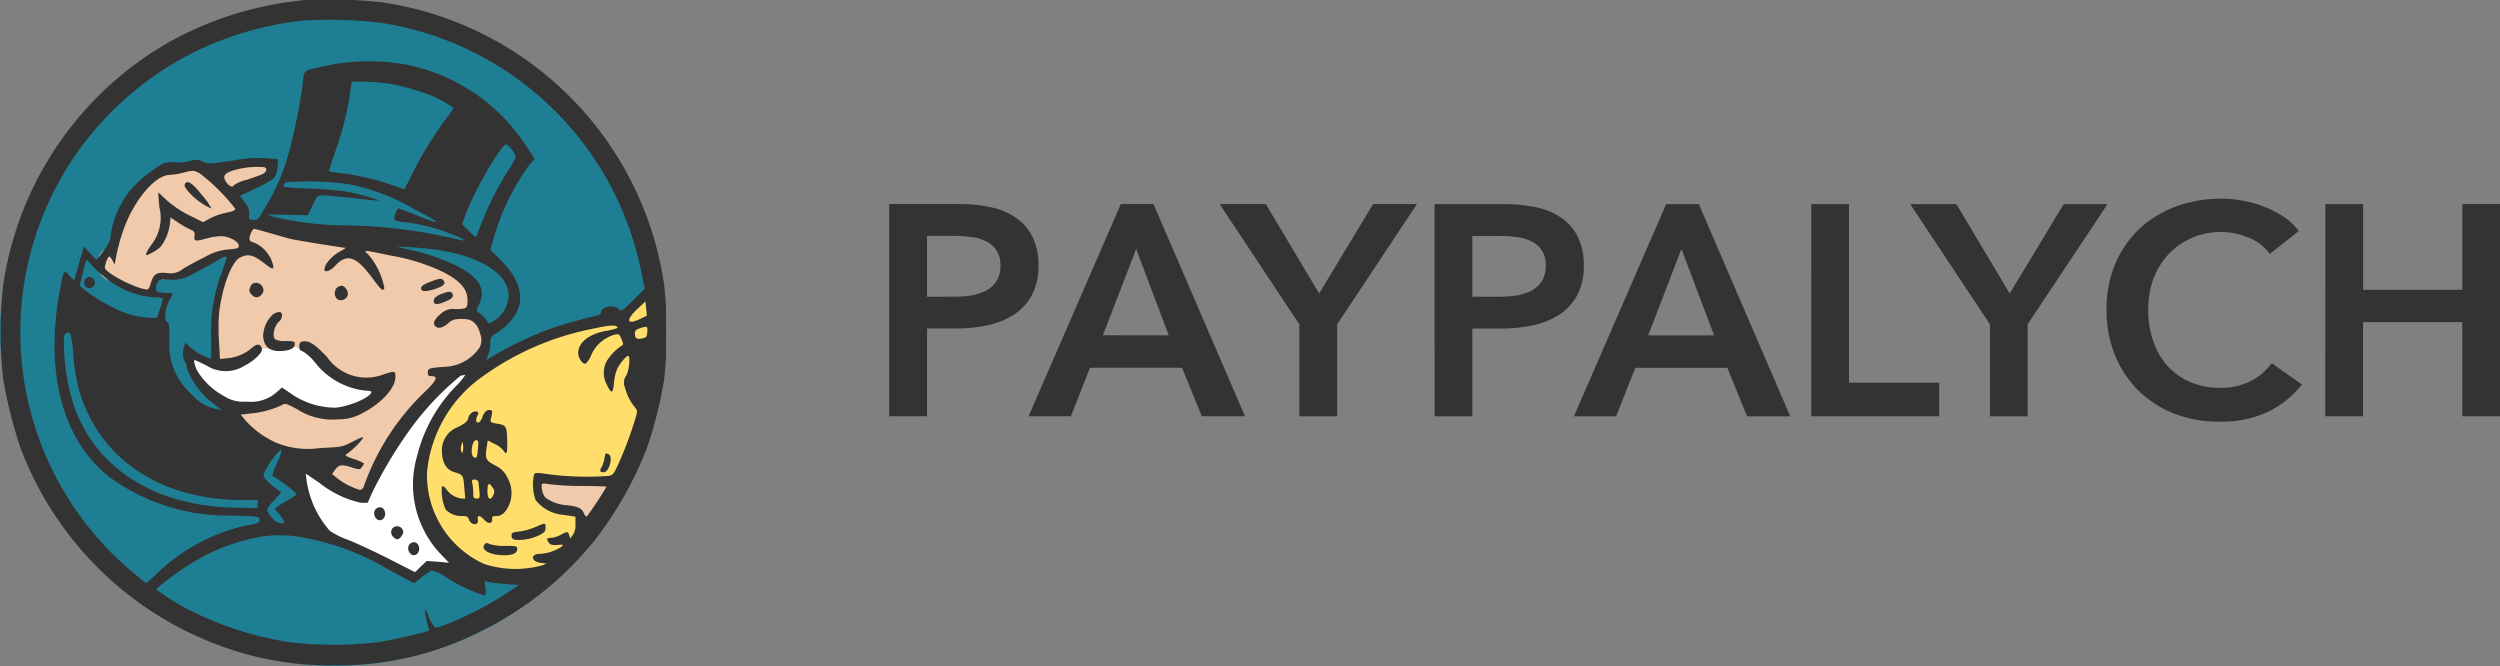 <svg xmlns="http://www.w3.org/2000/svg" xmlns:xlink="http://www.w3.org/1999/xlink" width="142.629" height="38" viewBox="0 0 142.629 38"><rect x="0" y="0" width="142.629" height="38" fill="#808080" stroke="none"/><defs><clipPath id="a"><rect width="38" height="38" fill="#fff"/></clipPath></defs><g clip-path="url(#a)"><rect width="38" height="38" rx="19" fill="#1e7f94"/><path d="M13.428,21.563a.536.536,0,0,1-.522-.56V20.29q0-.072,0-.143a6.089,6.089,0,0,1,.141-2.111l.037-.139a6.411,6.411,0,0,1,.314-.974,1.885,1.885,0,0,0,.075-.285c.014-.067.029-.137.047-.2.013-.05.027-.117.042-.188a1.95,1.95,0,0,1,.424-1,1.809,1.809,0,0,1,1.074-.377.5.5,0,0,1,0,1,1.2,1.2,0,0,0-.376.1,2.057,2.057,0,0,0-.144.492c-.018.084-.034.163-.054.237-.012.044-.024.1-.036.159a3.162,3.162,0,0,1-.1.374.856.856,0,0,1,.185.631,5.816,5.816,0,0,1-.059.734c-.016.125-.03.243-.04.362,0,.025-.005.055-.008.087a1.8,1.8,0,0,0-.014.27,1.377,1.377,0,0,1,.123.69c0,.019,0,.037,0,.055v.881a.5.5,0,0,1-.723.448A.507.507,0,0,1,13.428,21.563Z" transform="translate(-0.669 -0.768)" fill="#f0caab"/><path d="M14.829,24a.642.642,0,0,1-.318-.093l-.074-.044-.039.011-.037-.06-.1-.071-.117-.083a.517.517,0,0,1-.122-.022.741.741,0,0,1-.4-.359l-.046-.04-.382-.293.276-.371q0-.046.01-.093c.137-.985.394-2.849.534-3.889l-.059.017-.209-.244a.549.549,0,0,1-.062-.589c.021-.136.04-.272.06-.407q.019-.131.038-.262c.027-.182.06-.361.092-.535A6.377,6.377,0,0,0,14,15.6a.516.516,0,0,1,.429-.551.508.508,0,0,1,.576.375l.008.023a.252.252,0,0,0,.2.079.543.543,0,0,1-.116-.109.555.555,0,0,1-.119-.381.529.529,0,0,1-.447-.576c0-.015,0-.029,0-.041a.666.666,0,0,1,.381-.668,1.1,1.1,0,0,1,.718-.141.6.6,0,0,1,.379.235l.075-.076c.111-.115.447-.464.832-.231a.5.5,0,0,1,.251.417.555.555,0,0,1,.163.048.794.794,0,0,1,.815-.507.628.628,0,0,1,.452.205.924.924,0,0,1,.177.711c0,.017,0,.032,0,.045q0,.059,0,.118a2.531,2.531,0,0,1,.746-.418l.345-.077.192.3a.461.461,0,0,1,.072.349c.1,0,.2,0,.306.006a3.383,3.383,0,0,1,.481.076,2.035,2.035,0,0,0,.389.058l.177,0a2.052,2.052,0,0,1,.275.016,16.287,16.287,0,0,1,2.45.519c.255.075.51.156.757.235s.5.158.746.231a1.693,1.693,0,0,1,.6.39l.084.072.043.034a.834.834,0,0,1,.395.805,2.028,2.028,0,0,0-.05.635.606.606,0,0,1,.03.271l-.059.393-.4.032a.5.5,0,0,1-.423-.178,3.07,3.07,0,0,0-.617-.008,4.588,4.588,0,0,1-.628,0,1.18,1.18,0,0,1-.738-.412,1.205,1.205,0,0,0-.145-.133,3.784,3.784,0,0,1-.489-.418c-.085-.082-.165-.159-.242-.223a4.112,4.112,0,0,0-1.941-1.088c-.223-.029-.454-.052-.677-.074-.294-.029-.6-.059-.9-.1-.109-.016-.223-.038-.333-.06s-.216-.042-.323-.058c-.068.056-.127.107-.17.147-.033.267-.077.532-.121.787-.021.122-.041.245-.061.368-.041.259-.085.535-.151.816a.5.5,0,0,1,.112.009.511.511,0,0,1,.406.512.5.5,0,0,0-.407-.468.511.511,0,0,0-.122-.008c-.023.093-.048.186-.077.279h0l.637.245c-.011.039-.023.083-.03.113.046.3.111.588.18.9.043.194.088.394.127.6a.921.921,0,0,1-.029.848.56.56,0,0,1-.457.23,2.176,2.176,0,0,1-.28-.022l-.068-.008-.065,0a1.1,1.1,0,0,1-.67-.221.5.5,0,0,1-.67-.334l-.006,0a.5.5,0,1,1-1,.036c0-.024,0-.054-.006-.083s0-.04,0-.053a6.457,6.457,0,0,1-.049-.677c-.014.062-.029.124-.044.184a4.087,4.087,0,0,0-.127.681.511.511,0,0,1-.521.513.566.566,0,0,1-.1-.012l0,.21c.006.435.012.929.015,1.31,0,.19,0,.337,0,.445l.024.026a.526.526,0,0,1,.03.736A.506.506,0,0,1,14.829,24Zm9.964-6.68a4,4,0,0,0,.476-.005c.169-.008.348-.017.53-.009.006-.053.014-.1.022-.155l-.064-.05c-.033-.027-.069-.058-.107-.092a1.723,1.723,0,0,0-.233-.184c-.255-.075-.511-.157-.759-.235s-.492-.156-.737-.229q-.157-.046-.315-.089l.107.088c.105.087.2.181.3.271a3.01,3.01,0,0,0,.358.313,1.968,1.968,0,0,1,.291.254A1.242,1.242,0,0,0,24.793,17.317Z" transform="translate(-0.675 -0.698)" fill="#f0caab"/><path d="M18.047,26.837a1.5,1.5,0,0,1-1.174-.556,2.494,2.494,0,0,1-.257-.1,1.634,1.634,0,0,1-.226-.123,1.522,1.522,0,0,1-1.608-.608l-.02-.029a2.2,2.2,0,0,1-.4-.932q-.049-.057-.094-.119a2.224,2.224,0,0,1-.151-.236,1.488,1.488,0,0,1-1.406-.734l-.478-.811.523-.783a1.587,1.587,0,0,1,1.34-.694c.061,0,.125,0,.191,0l.4-.033.127-.011a1.577,1.577,0,0,1,1.123-1.611,1.645,1.645,0,0,1,1.813.67,3.89,3.89,0,0,1,.3.345,1.935,1.935,0,0,1,.3.054,1.569,1.569,0,0,1-.03-.579,2.7,2.7,0,0,0-.3-.253,1.918,1.918,0,0,1-.721-1.759v-.021a3.626,3.626,0,0,1,.027-.365c0-.027.007-.063.008-.079a1.918,1.918,0,0,1,.084-.544c.006-.1,0-.247,0-.38,0-.118-.009-.24-.009-.37a1.5,1.5,0,0,1,2.716-.878,2.17,2.17,0,0,1,.31-.13,1.806,1.806,0,0,1,1.82.458l0,0a2.326,2.326,0,0,1,.462.38,1.684,1.684,0,0,1,1.468-.111l.046.014c.192.057.358.106.518.142.044,0,.153,0,.234,0a3.74,3.74,0,0,1,.958.065,1.8,1.8,0,0,1,1.314,1,1.472,1.472,0,0,1,.436.753,1.5,1.5,0,0,1-.128,1.047,1.5,1.5,0,0,1-.482,2.688,1.571,1.571,0,0,1-.652.323c-.034.029-.072.061-.112.093a1.493,1.493,0,0,1-.4.707l-.372.374-.38.382-.044.049a2.5,2.5,0,0,1-.63.537c-.045.027-.095.059-.153.1s-.118.076-.186.117l-.015.024a3.366,3.366,0,0,1-.375.5c-.03.049-.075.12-.132.2a2.351,2.351,0,0,1-.9.748c-.032.021-.1.076-.156.117a3.022,3.022,0,0,1-1.139.614,3.2,3.2,0,0,1-1.224.118,1.577,1.577,0,0,1-.378-.1l-.016,0c-.03.008-.081.025-.124.039a3.032,3.032,0,0,1-.951.178A2.554,2.554,0,0,1,18.047,26.837Z" transform="translate(-0.7 -0.809)" fill="#f0caab"/><path d="M21.282,29.559a1.549,1.549,0,0,1-.753-.246l-.011-.006a2.022,2.022,0,0,1-.558-.3h0a2.084,2.084,0,0,1-.24-.118,1,1,0,0,1-.412-1.331.988.988,0,0,1,.991-.542,1.114,1.114,0,0,1,.9-.933,1.569,1.569,0,0,1,.169-.021,1.615,1.615,0,0,1,.1-.186c.068-.106.134-.22.2-.341l.078-.134c.008-.016.015-.034.023-.052l.006-.014A1.184,1.184,0,0,1,22,24.819a1,1,0,0,1,1.8.119l.255.165-.288.76a1.085,1.085,0,0,1-.168.294v0a2.32,2.32,0,0,1-.121.244l-.078.133c-.072.125-.147.254-.231.386-.01.022-.025.058-.036.086a1.622,1.622,0,0,1-.84.985c0,.2,0,.4-.01.609a1.006,1.006,0,0,1-.523.832A.983.983,0,0,1,21.282,29.559Z" transform="translate(-1.01 -1.265)" fill="#f0caab"/><path d="M14.516,23.957l-.039,0-.284-.022c-.313-.025-.637-.051-.953-.07h0a.617.617,0,0,1-.636-.35,1.874,1.874,0,0,1-.079-.189.953.953,0,0,0-.04-.1,1.091,1.091,0,0,0-.143-.184,2.3,2.3,0,0,1-.212-.269c-.01-.009-.034-.027-.051-.04a1.079,1.079,0,0,1-.288-.3.438.438,0,0,0-.084-.058.5.5,0,1,1,.447-.894,1.276,1.276,0,0,1,.481.416l.048.038a1.106,1.106,0,0,1,.283.288,1.433,1.433,0,0,0,.127.157,1.927,1.927,0,0,1,.276.377c.021.04.039.078.054.114.288.019.576.042.856.064l.283.022a.5.5,0,0,1-.038,1Z" transform="translate(-0.596 -1.096)" fill="#f0caab"/><path d="M17.139,26.827A.5.5,0,0,1,16.8,26.7l-.023,0a.98.98,0,0,1-.548-.26l-.01-.008c-.1-.076-.186-.153-.274-.227-.125-.106-.243-.205-.373-.3a.5.5,0,0,1,.6-.8c.151.115.285.228.415.337.087.073.168.142.253.21l.011.009c.014.011.041.033.063.049a.845.845,0,0,1,.666.4.5.5,0,0,1-.447.724Z" transform="translate(-0.794 -1.275)" fill="#f0caab"/><path d="M28.505,21.538a.5.5,0,0,1-.489-.6,3.814,3.814,0,0,1,.117-.407,1.508,1.508,0,0,0,.1-.452.5.5,0,0,1,1,0,2.348,2.348,0,0,1-.155.767,2.952,2.952,0,0,0-.089.3A.5.5,0,0,1,28.505,21.538Z" transform="translate(-1.425 -1.004)" fill="#f0caab"/><path d="M35.16,31.19a.944.944,0,0,1-.844-.557,1.266,1.266,0,0,1-.117-.054.812.812,0,0,0-.219-.028,1.5,1.5,0,0,1-.613-.131,1.033,1.033,0,0,0-.139-.04,1.037,1.037,0,0,1-.731-.475l-.148-.266.037-.056a.5.5,0,0,1,.249-.934,5.945,5.945,0,0,1,.666.026h.019a.762.762,0,0,1,.433.117,1.721,1.721,0,0,0,.224.044c.051.008.1.015.138.023a.924.924,0,0,0,.146,0c.043,0,.086,0,.128,0a2.1,2.1,0,0,1,.5.088l.044.012c.079.021.149.046.211.069l.02.007c.029-.011.064-.023.1-.034.054-.015.105-.024.146-.032l.052-.01.009-.006a1.365,1.365,0,0,1,.117-.075.718.718,0,0,1,.657-.029.556.556,0,0,1,.3.439,1.337,1.337,0,0,1-.405,1.139,1.651,1.651,0,0,0-.145.183,1.816,1.816,0,0,1-.417.446A.723.723,0,0,1,35.16,31.19Z" transform="translate(-1.632 -1.457)" fill="#f0caab"/><path d="M20.084,24.674a1.071,1.071,0,0,1-.195-.018,4.274,4.274,0,0,0-.742-.083.923.923,0,0,1-.6-.2.53.53,0,0,0-.2-.068c-.065-.015-.138-.033-.22-.059A3.986,3.986,0,0,1,17.522,24l-.092-.051a.784.784,0,0,0-.086-.045.888.888,0,0,1-.226-.09l-.01-.005-.021,0a1.029,1.029,0,0,1-.239-.051,1.457,1.457,0,0,1-.271-.146l-.034-.021-.01.006a2.457,2.457,0,0,1-.235.2,1.753,1.753,0,0,0-.141.116,1.045,1.045,0,0,1-.6.281l-.078.015a1.843,1.843,0,0,1-.326.044H15.1l-.167,0a.515.515,0,0,1-.067.048.524.524,0,0,1-.518.011,1.152,1.152,0,0,1-.173-.116c-.011-.009-.023-.018-.034-.026a1.166,1.166,0,0,0-.2-.087,2.135,2.135,0,0,1-.339-.148,2.423,2.423,0,0,0-.281-.128c-.084-.034-.171-.069-.262-.113s-.159-.085-.225-.125l-.09-.053a1.933,1.933,0,0,1-.426-.3.85.85,0,0,1-.22-.424,3.022,3.022,0,0,1-.652-.575c-.057-.062-.111-.12-.163-.171a.5.5,0,0,1,.707-.707c.064.064.127.132.188.2a2.232,2.232,0,0,0,.434.4l.16.095a.666.666,0,0,1,.417-.078c.058,0,.121.012.144.015a1.173,1.173,0,0,0,.362-.038l.147-.028.063-.011a1.064,1.064,0,0,0,.109-.021,1.07,1.07,0,0,0,.13-.084,2.049,2.049,0,0,1,.222-.14l.147-.078c.1-.053.2-.108.308-.161a1.02,1.02,0,0,1,.141-.055h0a.7.7,0,0,1,.29-.114.492.492,0,0,1,.094-.144.5.5,0,0,1,.539-.124h.229a1.037,1.037,0,0,1,.25.035L16.4,21c.1,0,.207,0,.313.006a.728.728,0,0,1,.7-.146l.191.063a3.885,3.885,0,0,0,.531.15.727.727,0,0,1,.316.143.538.538,0,0,1,.167.1,1.737,1.737,0,0,1,.374.473.591.591,0,0,0,.264.256c.091.057.176.115.258.171a3.145,3.145,0,0,0,.357.223c.026.013.067.028.109.044s.108.04.169.068l.189.088a3.741,3.741,0,0,0,.778.3c.019,0,.042.008.068.011a1.165,1.165,0,0,1,.3-.038c.036,0,.1,0,.138.005a.514.514,0,0,1,.546.453.506.506,0,0,1-.4.55l-.071.014a1.066,1.066,0,0,1-.181.1,1.4,1.4,0,0,0-.227.157,1.861,1.861,0,0,1-.559.329l-.076.026A1.706,1.706,0,0,1,20.084,24.674Z" transform="translate(-0.582 -1.066)" fill="#fff"/><path d="M31.679,34.243c-.1,0-.189,0-.26-.009l-.03,0a4,4,0,0,1-1.114-.192,2.034,2.034,0,0,1-.683-.169,5.553,5.553,0,0,1-.96-.588c-.139-.1-.271-.195-.384-.26l-.1-.056a3.293,3.293,0,0,1-.727-.5l-.027-.023a2.388,2.388,0,0,1-.358-.364L27,32.048l-.087-.077a2.315,2.315,0,0,1-.257-.272,1.559,1.559,0,0,1-.414-.5,1.846,1.846,0,0,1-.2-.59,2.722,2.722,0,0,1-.276-.6,4.334,4.334,0,0,1-.154-.688,1.816,1.816,0,0,1-.129-.668c0-.09,0-.18,0-.27,0-.14,0-.272,0-.4-.007-.065-.017-.164-.021-.269a1.782,1.782,0,0,1,.171-.885,3.982,3.982,0,0,1,.107-.507l0-.017a2.238,2.238,0,0,1,.195-.593,4.4,4.4,0,0,1,.226-.388c.022-.035.053-.084.074-.118a3.047,3.047,0,0,1,.911-1.425l.062-.062c.065-.065.091-.095.1-.107s.019-.042.042-.1a2.456,2.456,0,0,1,1.168-1.446,4.4,4.4,0,0,1,1.069-.406,1.708,1.708,0,0,1,.242-.33,1.983,1.983,0,0,1,.9-.529l.046-.035a2.67,2.67,0,0,1,.938-.5,3.248,3.248,0,0,0,.537-.239c.1-.049.195-.1.3-.15a2.685,2.685,0,0,1,1-.232l.076-.006.067-.014a3.036,3.036,0,0,1,.485-.07,1.867,1.867,0,0,1,.68-.2,1.661,1.661,0,0,1,2.036,1.212,7.637,7.637,0,0,1,.163.988,4.644,4.644,0,0,0,.1.652,2.975,2.975,0,0,1,.1.771c0,.036,0,.086,0,.106a7.6,7.6,0,0,1,.066,1.141c0,.107,0,.215,0,.324a7.38,7.38,0,0,1-.067,1.384,2.1,2.1,0,0,1-1.261,1.592L36,27.529a1.914,1.914,0,0,1-1.485.246c-.041-.011-.085-.024-.13-.04a1.608,1.608,0,0,1-.168.154,1.5,1.5,0,0,1-1.137.324,2.047,2.047,0,0,1-.715.057l-.052.022a2.028,2.028,0,0,1-.687,1.226c.07.053.132.1.184.147l.088.071a1.959,1.959,0,0,1,.775.674l.073.01.193.028a1.5,1.5,0,0,1,.333,2.869,1.523,1.523,0,0,1-.094.177A1.653,1.653,0,0,1,31.679,34.243Z" transform="translate(-1.348 -1.04)" fill="#ffde6c"/><path d="M34.026,32.04a.5.5,0,0,1-.5-.5,2.625,2.625,0,0,1,.06-.491c.012-.063.028-.146.035-.211-.047,0-.1,0-.145,0a1.494,1.494,0,0,1-.651-.085,3.25,3.25,0,0,1-.946-.584,1.29,1.29,0,0,1-.154-.181l-.032-.043a.829.829,0,0,1-.108-.194,1.107,1.107,0,0,1-.2-.507c-.005-.025-.012-.06-.016-.072a2.474,2.474,0,0,1-.109-.738,2.268,2.268,0,0,1,.045-.509.69.69,0,0,1,.8-.551l0,0a.908.908,0,0,1,.452-.195,3.274,3.274,0,0,1,.4-.012h.108a1.064,1.064,0,0,1,.235.03l.021,0a.607.607,0,0,1,.286.038c.122,0,.247,0,.377,0l.247,0h.608c.185,0,.372-.016.571-.033s.389-.033.594-.036a.551.551,0,0,1,.075-.061c.046-.06.119-.164.151-.213a3.893,3.893,0,0,0,.267-.55c.045-.107.093-.217.142-.322a.9.9,0,0,0,.053-.212,2.022,2.022,0,0,1,.083-.34,2.592,2.592,0,0,1,.229-.458,2.2,2.2,0,0,0,.13-.241,3.071,3.071,0,0,0,.018-.5c0-.094,0-.175,0-.244a.87.87,0,0,1,.015-.135l-.007-.021a4.131,4.131,0,0,0-.179-.374,3.963,3.963,0,0,1-.276-.62,1.566,1.566,0,0,1-.011-.76,4.811,4.811,0,0,0,.048-.686c0-.171.009-.347.024-.524,0-.035,0-.068.007-.1s.006-.095.011-.147c-.082-.008-.165-.018-.247-.028-.021,0-.069-.006-.111-.009a1.544,1.544,0,0,1-.491-.087h0a4.835,4.835,0,0,1-.417.305c-.067.045-.129.087-.173.12l-.005,0a2.084,2.084,0,0,0-.747.783,3.019,3.019,0,0,1-.365.512.591.591,0,0,1-.664.181.579.579,0,0,1-.356-.561.5.5,0,0,1,.434-.5c.032-.049.064-.1.1-.156A3.814,3.814,0,0,1,34,20.846a2.49,2.49,0,0,1,.232-.256l-.076-.238a.556.556,0,0,1,.294-.64l.055-.039a2.3,2.3,0,0,1,.941-.382l.047-.011c.057-.013.114-.024.17-.032a.692.692,0,0,1,.414-.135,2.119,2.119,0,0,1,.336.025l.075.009a.68.68,0,0,1,.4.11,1.523,1.523,0,0,1,.522-.394l.024-.011.007,0,.008-.02a1.359,1.359,0,0,1,.631-.716l.247-.106.226.148c.239.157.245.319.276,1.1.01.26.018.528.022.691l.271.083.1.616-.254.179c-.2.139-.363.093-.613.024l-.063-.018a4.914,4.914,0,0,0-.5-.081c0,.033-.006.074-.009.116s-.005.085-.009.129c-.013.145-.016.3-.02.462a5.621,5.621,0,0,1-.063.832,1.006,1.006,0,0,0-.022.283,3.165,3.165,0,0,0,.212.466,4.85,4.85,0,0,1,.226.479c.02.05.067.21.069.216.014.047.027.093.036.127a.539.539,0,0,1-.049.439,2.273,2.273,0,0,1-.092.851,2.921,2.921,0,0,1-.2.375,1.782,1.782,0,0,0-.147.284,1.208,1.208,0,0,0-.04.18,1.741,1.741,0,0,1-.134.466c-.041.088-.083.184-.126.287a4.594,4.594,0,0,1-.347.7,2.781,2.781,0,0,1-.284.383.539.539,0,0,1-.484.347c-.062,0-.121,0-.173,0-.206,0-.412.013-.633.032s-.428.037-.656.037h-.608l-.235,0c-.165,0-.335,0-.508,0a.619.619,0,0,1-.181-.034,1.063,1.063,0,0,1-.22-.029l-.032-.007-.222,0c-.042,0-.083,0-.121,0l-.018.013a.9.9,0,0,1-.44.191c0,.02,0,.04,0,.063a1.481,1.481,0,0,0,.064.442,1.715,1.715,0,0,1,.04.167c.006.028.014.068.022.1a.829.829,0,0,1,.118.211l0,.009.026.035a.353.353,0,0,0,.043.053,2.4,2.4,0,0,0,.645.383,1.789,1.789,0,0,0,.235,0,1.474,1.474,0,0,1,.635.082,1.052,1.052,0,0,1,.477,1.313,1.891,1.891,0,0,0-.042.3A.5.5,0,0,1,34.026,32.04Z" transform="translate(-1.588 -0.929)" fill="#ffde6c"/><path d="M6.895,16.615a1,1,0,0,1-.707-1.707,4.921,4.921,0,0,1,.4-.349,2.882,2.882,0,0,0,.333-.294A2.321,2.321,0,0,0,7,14.038v-.019a1.6,1.6,0,0,1,.112-.514,3.406,3.406,0,0,1,.715-1.014l.049-.055a1.717,1.717,0,0,1,.087-.336l0-.013a1.9,1.9,0,0,1,.158-.48l.019-.043a1.149,1.149,0,0,1,.7-.835,1.081,1.081,0,0,1,.511-.073,1.108,1.108,0,0,1,.394-.2,2.218,2.218,0,0,1,.838-.068,2.014,2.014,0,0,1,.508-.149,1.36,1.36,0,0,1,1.2.407,1,1,0,0,1,.8.043,1.292,1.292,0,0,1,.678,1.129l.006.016a1.106,1.106,0,0,1,.151,1.058,1.01,1.01,0,0,1-.6.572,1.108,1.108,0,0,1-.7.254,1.03,1.03,0,0,1-.366-.066,1.171,1.171,0,0,1-.831.318,2.19,2.19,0,0,1-1.013-.284,2.548,2.548,0,0,1-.657-.522,2.222,2.222,0,0,1-.461.685,2.707,2.707,0,0,0-.3.363,1.718,1.718,0,0,1-.057.334,4.317,4.317,0,0,1-.2.551,2.844,2.844,0,0,1-.9,1.019c-.093.075-.19.153-.243.205A1,1,0,0,1,6.895,16.615Z" transform="translate(-0.345 -0.561)" fill="#f0caab"/><path d="M8.5,17.255a.516.516,0,0,1-.294-.092.509.509,0,0,1-.084-.076,1.236,1.236,0,0,1-.388-.24c-.028-.025-.054-.051-.078-.076-.025,0-.05,0-.074,0a.526.526,0,0,1-.5-.314A.514.514,0,0,1,7.2,15.88a.763.763,0,0,1,.519-.19c.021-.007.043-.013.066-.018.072-.017.149-.04.23-.065l.159-.047a.842.842,0,0,0-.026-.141.945.945,0,0,1-.034-.375c0-.011,0-.026,0-.035a3.5,3.5,0,0,1-.1-.725.511.511,0,0,1,.408-.514l.021,0a.747.747,0,0,1,.189-.273,1.228,1.228,0,0,0,.089-.16,1.477,1.477,0,0,1,.286-.425c.006-.037.01-.093.014-.134a1.242,1.242,0,0,1,.129-.528,3.554,3.554,0,0,1,1.586-1.305,6.346,6.346,0,0,0,.674-.391,1.324,1.324,0,0,1,.7-.194,2.574,2.574,0,0,0,.673-.087l.116-.031a.517.517,0,0,1,.06-.094c.171-.214.434-.251.957-.251l.088,0a2.608,2.608,0,0,1,.81-.2l.066-.006a1.076,1.076,0,0,1,.85.139l.25.222-.109.319a.555.555,0,0,1-.56.352,1.368,1.368,0,0,1-.507.131c-.187.24-.327.411-.585.427-.136.008-.272.022-.416.036a7.347,7.347,0,0,1-.747.049.5.5,0,0,1-.249-.067,3.557,3.557,0,0,1-.7.067.484.484,0,0,0-.135.022,7.317,7.317,0,0,1-.767.447c-.183.1-.362.192-.526.293a.548.548,0,0,1,.479.562.9.9,0,0,1-.258.62.55.55,0,0,1,.148.24.508.508,0,0,1,.5.092H12.6c.137,0,.267.012.381.023.1.01.193.019.279.019a1.039,1.039,0,0,1,.568.134.5.5,0,0,1,.406.356l.1.34-.288.206a.527.527,0,0,1-.377.089,1.067,1.067,0,0,0-.139.029,2.258,2.258,0,0,1-.23.048c-.019,0-.067.016-.1.026a1.365,1.365,0,0,1-.35.065,1.026,1.026,0,0,0-.326.176.724.724,0,0,1-.492.262h-.006c-.173.076-.343.135-.507.192-.1.034-.192.067-.284.1a.955.955,0,0,1-.26.069l-.061.077a.992.992,0,0,1-.45.295c-.024.01-.061.024-.076.031a.982.982,0,0,1-.388.172,1.016,1.016,0,0,0-.113.042,1.829,1.829,0,0,1-.2.072.806.806,0,0,1-.376.019,1.725,1.725,0,0,1-.54.7A.537.537,0,0,1,8.5,17.255Z" transform="translate(-0.377 -0.508)" fill="#f0caab"/><path d="M24.566,33.774a.762.762,0,0,1-.332-.086l-.01,0a6.5,6.5,0,0,1-.733-.415c-.107-.067-.209-.131-.313-.192l-.054-.027a1.393,1.393,0,0,1-.193-.108,1.214,1.214,0,0,1-.142-.007,2.875,2.875,0,0,1-1.007-.254l-.221-.112c-.2-.1-.391-.2-.585-.28-.238-.1-.464-.207-.681-.314-.169-.083-.329-.162-.493-.233l-.029-.01a.789.789,0,0,1-.582-.535c-.013-.023-.043-.064-.063-.092-.033-.047-.071-.1-.1-.158a7.3,7.3,0,0,1-.388-.818c-.039-.092-.078-.184-.118-.274a8.848,8.848,0,0,1-.352-.894,1.186,1.186,0,0,1-.048-.264,1.422,1.422,0,0,1-.077-.275.5.5,0,0,1,.364-.595c.136-.035.469-.067.633.4l0,.007a1.311,1.311,0,0,1,.052.168,1.341,1.341,0,0,0,.364.273c.074.046.151.093.231.146a4.815,4.815,0,0,0,.838.42l.1.042a3.335,3.335,0,0,0,.544.2c.056.013.11.029.157.043l.071.02.051-.055a2.079,2.079,0,0,0,.241-.377c.056-.1.113-.206.181-.311a.591.591,0,0,1,.318-.285l.035-.036c.027-.027.051-.052.071-.07l.166-.152.14-.128a.525.525,0,0,1-.187-.4.732.732,0,0,1,.351-.577l.017-.012.05-.044.118-.1c.111-.2.194-.36.264-.517a2.625,2.625,0,0,1,.368-.639c.04-.049.144-.218.2-.31.039-.064.075-.123.1-.165a.516.516,0,0,1,.586-.274.612.612,0,0,1,.18-.335c.012-.015.036-.051.052-.076l.032-.048c.042-.062.082-.124.123-.186a6.56,6.56,0,0,1,.384-.544l.019-.024a1.525,1.525,0,0,1,.469-.429l.018-.026.016-.023a2.28,2.28,0,0,1,.219-.312c.033-.042.064-.081.089-.116l.01-.014a1.4,1.4,0,0,1,.475-.473,1.731,1.731,0,0,1,.15-.152l.04-.037h0a.7.7,0,0,1,.308-.266,1.3,1.3,0,0,1,.572-.117.5.5,0,1,1,0,1,.494.494,0,0,0-.1.007.8.8,0,0,1-.064.072c-.027.027-.054.052-.08.076a.734.734,0,0,0-.072.072.533.533,0,0,1-.314.26q-.038.046-.1.134l-.012.016c-.041.058-.082.11-.123.16a1.5,1.5,0,0,0-.129.177,1.194,1.194,0,0,1-.068.106L26.558,24a.516.516,0,0,1-.413.373c-.039.041-.085.1-.109.129l-.022.028c-.115.142-.217.3-.325.463-.043.065-.086.131-.13.2l-.023.035c-.028.043-.062.094-.1.147,0,.035-.009.066-.014.089a4,4,0,0,1-.19.692,3.137,3.137,0,0,0-.1.36,3.678,3.678,0,0,1-.151.506,3.533,3.533,0,0,0-.207,1.123,1.584,1.584,0,0,1-.033.23c-.008.039-.017.089-.019.113-.02.229-.029.466-.029.747a2.549,2.549,0,0,0,.107.921,2.885,2.885,0,0,1,.085.277c.018.067.035.13.055.183a2.584,2.584,0,0,0,.237.429c.041.065.083.131.124.2a3.574,3.574,0,0,0,.31.456c.044.054.085.107.124.158s.079.1.117.149c.008.009.036.033.057.05a1.507,1.507,0,0,1,.158.148,5.136,5.136,0,0,0,.4.38l.062.055a.591.591,0,0,1,.085.094.572.572,0,0,1,.145.106.507.507,0,0,1-.527.841c-.028-.008-.065-.021-.1-.034l-.048-.017c-.064-.015-.125-.033-.179-.05a.942.942,0,0,0-.2-.047l-.042.007a.887.887,0,0,1-.488-.031h0a.669.669,0,0,1-.132.048.572.572,0,0,1-.175.151A.578.578,0,0,1,24.566,33.774Z" transform="translate(-0.926 -1.12)" fill="#fff"/><path d="M17.586-.028c-.129.017-.59.075-1.011.125A19.583,19.583,0,0,0,9.663,2.391,19.141,19.141,0,0,0,.188,16.258a24.644,24.644,0,0,0,0,5.4,26.474,26.474,0,0,0,.954,3.808A19.227,19.227,0,0,0,12.856,36.942a17.583,17.583,0,0,0,6.185,1.006,17.881,17.881,0,0,0,8.57-2.028,19.119,19.119,0,0,0,6.241-5,20.971,20.971,0,0,0,3.088-5.445,24.2,24.2,0,0,0,.954-3.849,24.764,24.764,0,0,0,0-5.362A19.064,19.064,0,0,0,21.822.13,31.673,31.673,0,0,0,17.586-.028ZM21.749,1.3A17.932,17.932,0,0,1,36.576,15.452l.21,1.023-.663.657c-.671.648-.671.648-.841.49-.291-.274-1-.125-1,.216,0,.066-.1.141-.218.166a27.16,27.16,0,0,0-2.733.765,22.841,22.841,0,0,0-3.25,1.563l-.34.216.113-.291a2.156,2.156,0,0,0,.121-.665c0-.349.024-.382.388-.615,1.682-1.114,1.754-2.586.2-4.148l-.59-.59.21-.7a13.413,13.413,0,0,1,2-4.115l.323-.366-.469-.707a10.608,10.608,0,0,0-6.977-4.689,12.1,12.1,0,0,0-4.891.183c-.873.2-.817.133-.905,1.023a34.07,34.07,0,0,1-.808,3.941,12.2,12.2,0,0,1-1.35,3.068c-.38.657-.42.69-.663.665s-.251-.042-.226-.324a.864.864,0,0,0-.251-.673l-.275-.374.914-.432a6.021,6.021,0,0,0,1.051-.6,1.3,1.3,0,0,0,.178-.607l.032-.449-.631-.058a7.7,7.7,0,0,0-2,.141c-1.31.191-1.366.191-1.674.05a.83.83,0,0,0-.736-.025,2.822,2.822,0,0,1-.833.067,1.408,1.408,0,0,0-.711.083,7.685,7.685,0,0,0-1.6,1.239,5.233,5.233,0,0,0-1.366,2.835c0,.316-.186.64-.792,1.388-.016.025-.194-.141-.38-.357l-.356-.4-.17.607c-.1.332-.21.756-.267.939a3.114,3.114,0,0,1-.113.374c-.016.017-.137-.091-.275-.249-.307-.374-.331-.324-.55.865-.865,4.714.17,8.571,2.878,10.666a11.476,11.476,0,0,0,7.042,2.161c1.463.05,1.471.05,1.471.241s-.04.208-.808.333a10.868,10.868,0,0,0-5.206,2.893l-.453.4-.752-.623A17.828,17.828,0,0,1,3.963,9.358a18.025,18.025,0,0,1,6.629-6.135,18.51,18.51,0,0,1,6.718-2.053A24.81,24.81,0,0,1,21.749,1.3Zm.574,3.492a12.97,12.97,0,0,1,1.6.416,6.82,6.82,0,0,1,1.948.939,3.843,3.843,0,0,1-.372.557,21.453,21.453,0,0,0-1.932,3.117c-.259.524-.477.956-.485.973a4.661,4.661,0,0,1-.542-.183,14.127,14.127,0,0,0-3.363-.765c-.356-.042-.428-.075-.388-.191.016-.075.218-.665.445-1.313a16.814,16.814,0,0,0,.776-3.292l.049-.391h.752A10.414,10.414,0,0,1,22.323,4.794Zm6.888,3.749a1.208,1.208,0,0,1,.218.407,4.315,4.315,0,0,1-.453.8,18.44,18.44,0,0,0-1.762,3.675c-.049.141-.1.116-.453-.241l-.4-.4.2-.532c.493-1.355,2.037-4.024,2.32-4.015A.97.97,0,0,1,29.211,8.543Zm-14.14.989c.2.075.154.266-.089.4-.129.058-.542.208-.93.333a2.051,2.051,0,0,0-.728.316c-.049.141-.275.025-.437-.224-.186-.291-.089-.457.34-.607A4.762,4.762,0,0,1,15.071,9.533Zm-3.695.341A11.044,11.044,0,0,1,13.422,11.9c0,.1-.129.158-.5.233A3.567,3.567,0,0,0,12,12.45l-.412.224-.614-.308a5.888,5.888,0,0,1-1.617-1.089c-.17-.166-.315-.3-.323-.3s.016.366.057.823a2.478,2.478,0,0,1-.4,2.087c-.323.457-.42.665-.315.665a2.524,2.524,0,0,0,.784-.466,2.753,2.753,0,0,0,.526-1.264l.048-.416.437.291a5.534,5.534,0,0,0,.7.4c.234.1.259.15.226.366-.04.308.04.316.711.133a3.747,3.747,0,0,1,.808-.125c.445,0,1.011.308,1.011.54,0,.15-.073.175-.574.216a3.1,3.1,0,0,0-1.374.441c-.437.216-1,.515-1.245.673a1.118,1.118,0,0,1-.9.233c-.59-.058-.76.042-.922.557-.129.4-.137.407-.388.357-.72-.141-2.239-.964-2.239-1.214,0-.191.17-.64.251-.64.032,0,.121.1.186.224l.113.233.049-.208a10.375,10.375,0,0,1,.461-1.771c.59-1.679,1.8-3.126,2.636-3.134a4.233,4.233,0,0,0,.752-.125C11.021,9.707,11.045,9.707,11.377,9.873Zm8.553.64A11.92,11.92,0,0,1,23.584,11.9c1.674.865,1.73,1.006.129.357-.493-.2-.938-.366-.978-.366-.105,0-.291.549-.226.657a1.934,1.934,0,0,0,.663.133,10.848,10.848,0,0,1,2.7.715c.711.274.808.407.194.249a29.223,29.223,0,0,0-6.217-.79,18.455,18.455,0,0,1-4.123-.457l-.485-.166,1.156.017,1.164.025.275-.565c.275-.565.275-.565.623-.565.186,0,.978.075,1.754.166s1.423.15,1.439.133a11.94,11.94,0,0,0-1.924-.524c-.332-.058-1.269-.133-2.078-.166-1.188-.042-1.479-.075-1.479-.166,0-.058.081-.15.186-.191A16.515,16.515,0,0,1,19.93,10.513Zm-4.487,2.793c.469.141.994.291,1.18.332.267.066,2.886.49,3.088.5.032.008-.089.083-.267.183-.509.266-.93.748-.93,1.064,0,.183.348.066.59-.2.687-.757,1.213-.582,2.158.7.493.665.6.757.671.557a4.123,4.123,0,0,0-.914-1.92c-.323-.274-.283-.274,1.188.042a11.631,11.631,0,0,1,2.894.865c1.124.54,1.576,1.031,1.576,1.713,0,.457-.048.49-.72.49a.971.971,0,0,0-.76.233c-.4.316-.526.565-.364.74s.437.1.76-.183c.234-.208.445-.249,1-.216.4.033.7.349.817.881a.91.91,0,0,1-.048.74,2.489,2.489,0,0,1-2.021,1.1c-.857.066-.93.091-.93.324,0,.166.04.208.2.208.42,0,.323.233-.4.923a13.77,13.77,0,0,0-3.468,5.412.253.253,0,0,1-.226.15,3.99,3.99,0,0,1-1.326-.7l-.243-.2.17-.241c.218-.3.364-.324.938-.141.461.141.477.141.59-.017a.684.684,0,0,0,.121-.208,2.31,2.31,0,0,0-.558-.241c-.542-.191-.558-.208-.388-.324A4.216,4.216,0,0,0,20.706,25c.065-.108-.081-.066-.55.175-.631.324-.639.324-1.884.382a4.78,4.78,0,0,1-2.506-.3,5.3,5.3,0,0,1-1.738-1.247l-.291-.357.55-.066a5.281,5.281,0,0,0,1.754-.457c.234-.141.243-.141.889.2a3.742,3.742,0,0,0,2.377.59,2.7,2.7,0,0,0,1.253-.291c1.132-.549,2-1.463,2-2.112,0-.374-.016-.374-.728-.141a2.73,2.73,0,0,1-3.169-1.006c-.679-.715-1.011-.939-1.342-.9-.17.017-.226.075-.243.258s.016.249.243.341a2.98,2.98,0,0,1,.72.69,4.216,4.216,0,0,0,2.781,1.521c.2,0,.364.033.364.075,0,.291-1.213.823-2.037.9a4.428,4.428,0,0,1-2.635-.865l-.428-.283-.34.3a2.2,2.2,0,0,1-1.681.5,1.953,1.953,0,0,1-1.245-.291,4.046,4.046,0,0,1-1.568-1.471c-.154-.316-.218-.607-.137-.607.016,0,.315.141.663.308a2.025,2.025,0,0,0,2.158.025c.574-.291,1.051-.757,1.011-.973-.057-.283-.275-.316-.55-.075a2.42,2.42,0,0,1-1.382.607l-.461.05-.057-.973a13.784,13.784,0,0,1-.008-1.521c.154-1.538.711-3.051,1.213-3.3.485-.233.76-.158,1.512.432.4.316.477.249.275-.274a1.871,1.871,0,0,0-1.011-1.014q-.243-.05-.243-.2c0-.216.17-.574.275-.574C14.554,13.057,14.974,13.174,15.443,13.307Zm9.329.923c2.587.349,4.252,1.38,4.252,2.652a1.8,1.8,0,0,1-.93,1.472c-.194.108-.243.108-.275.017a1.6,1.6,0,0,0-.566-.582c-.089-.033-.073-.108.065-.391.453-.914.016-1.621-1.407-2.3a11.991,11.991,0,0,0-2.466-.831l-.849-.208.768.042C23.786,14.121,24.417,14.18,24.773,14.23ZM12.937,14.7c0,.042-.146.457-.315.939a9.254,9.254,0,0,0-.574,3.591v1.23l-.178-.058a2.943,2.943,0,0,1-1.027-.607l-.259-.249-.073.208a1.145,1.145,0,0,0,.04.889,4.492,4.492,0,0,0,1.609,2.369l.493.374-.3-.05a2.557,2.557,0,0,1-1.415-.84,3.776,3.776,0,0,1-1.269-3.151c0-.7-.024-.973-.1-.973-.243,0-.162-.8.137-1.313a2.707,2.707,0,0,0,.154-.308A1.927,1.927,0,0,0,9.4,16.7c-.428-.025-.469-.042-.493-.233a.605.605,0,0,1,.1-.374c.1-.141.194-.166.7-.141a2.073,2.073,0,0,0,1.318-.341c.412-.2.962-.5,1.229-.665C12.727,14.645,12.937,14.57,12.937,14.7Zm-7.09,1a5,5,0,0,0,2.975,1.264.971.971,0,0,1,.477.066,4.693,4.693,0,0,1-.17.582l-.17.515H8.491a5.211,5.211,0,0,1-2.142-.64,9.081,9.081,0,0,1-1.625-1.039l-.178-.158.162-.64c.226-.948.21-.923.437-.623A4.929,4.929,0,0,0,5.847,15.7ZM36.511,18.2c-.752.349-.825.067-.146-.574l.461-.432.04.407.04.407Zm-1.285.474c.016.05-.251.133-.59.191-1,.158-1.649.665-1.649,1.28,0,.308.3.69.453.582a1.629,1.629,0,0,0,.267-.407,2.049,2.049,0,0,1,1.366-1.23c.242-.05.267-.033.388.258s.113.316-.008.382a2.829,2.829,0,0,0-.857.906,1.442,1.442,0,0,0,.032,1.322c.259.532.348.507.4-.108a2.733,2.733,0,0,1,.186-.806c.154-.316.517-.748.623-.748.137,0,.065.823-.105,1.122a.684.684,0,0,0-.073.69,2.892,2.892,0,0,0,.582,1.147c.154.183.154.191-.162,1.164-.178.549-.493,1.372-.7,1.829-.364.815-.388.848-.671.9a16.825,16.825,0,0,1-3.315-.083c-.7-.1-.865-.108-.914-.017a2.612,2.612,0,0,0,.081,1.48,2.269,2.269,0,0,0,1.649.848l.623.1V29.9a.973.973,0,0,1-.154.624l-.146.191-.057-.183c-.073-.224-.1-.224-.493-.017a1.506,1.506,0,0,1-.542.166c-.251,0-.275.067-.121.283.081.116.194.141.485.125.348-.033.364-.025.234.1a2.473,2.473,0,0,1-1.245.407c-.558,0-.485.466.081.515l.3.033-.218.1a5.74,5.74,0,0,1-3.339-.075,5.553,5.553,0,0,1-3.25-5.262,7.54,7.54,0,0,1,2.854-5.2,16.027,16.027,0,0,1,6.581-2.951C34.749,18.544,35.177,18.519,35.226,18.669Zm1.706.266c-.024.283-.048.316-.307.366-.307.066-.4-.008-.4-.308,0-.125.073-.2.267-.266C36.932,18.586,36.956,18.6,36.932,18.935Zm-32.92.091a6.182,6.182,0,0,1,.178,1.222,10.247,10.247,0,0,0,.3,1.912c1.1,3.965,4.624,6.36,9.362,6.36h.873l-.024.224-.024.233-1.132-.017c-4.576-.05-7.987-2.145-9.289-5.711a11.442,11.442,0,0,1-.59-3.151c-.04-.8-.024-1.006.065-1.064C3.866,18.943,3.9,18.943,4.012,19.026Zm21.966,3.034A8.649,8.649,0,0,0,23.8,26.01a5.769,5.769,0,0,0,1.277,5.528l.542.565-.639-.058L24.352,32l-.34.316-.331.324-1.552-.79c-.857-.432-1.9-.914-2.32-1.072a4.284,4.284,0,0,1-.994-.5A5.57,5.57,0,0,1,17.5,27.456l-.057-.441.76.515a5.875,5.875,0,0,0,2.409,1.156l.372-.008.226-.524a25.148,25.148,0,0,1,2.175-3.641,16.334,16.334,0,0,1,2.9-3.084c.105-.017.226-.042.267-.05A3.7,3.7,0,0,1,25.977,22.061ZM15.8,26.434a4.072,4.072,0,0,0-.267.7,7.67,7.67,0,0,1,1.407,1.056,4.124,4.124,0,0,1-.647.424,3.806,3.806,0,0,0-.606.407.582.582,0,0,0,.17.216,1.5,1.5,0,0,1,.283.382c.113.224.113.233-.113.233s-.558-.283-.736-.648c-.089-.166-.057-.233.331-.648l.428-.465-.243-.175c-.477-.357-.768-.657-.768-.8,0-.3.97-1.638,1.035-1.43A3.4,3.4,0,0,1,15.8,26.434Zm17.365,1.289c.792,0,1.439.025,1.439.042a19.9,19.9,0,0,1-1.124,1.7c-.04.025-.113-.058-.17-.191-.113-.283-.348-.391-.994-.457a2.286,2.286,0,0,1-1.2-.432,1.054,1.054,0,0,1-.2-.773c.024-.042.218-.033.429.008A14.446,14.446,0,0,0,33.164,27.722ZM16.907,30.6a14.6,14.6,0,0,1,5.311,1.92l1.407.748.437-.341a4.8,4.8,0,0,1,.558-.382,1.928,1.928,0,0,1,.744.324,8.924,8.924,0,0,0,2.264,1.1c.1-.033.113-.125.073-.424l-.049-.382.267.05c.137.033.582.075.978.108l.72.05-.768.507a19.07,19.07,0,0,1-3.21,1.671c-.736.291-.768.3-.905.15a2.221,2.221,0,0,1-.307-.607c-.137-.4-.162-.424-.162-.2a2.609,2.609,0,0,0,.113.665c.065.224.121.416.121.424a29.645,29.645,0,0,1-2.951.657,21.907,21.907,0,0,1-5,0,18.87,18.87,0,0,1-5.505-1.721,12.235,12.235,0,0,1-2.142-1.305,16.835,16.835,0,0,1,2-1.463,11.116,11.116,0,0,1,4.026-1.538A6.934,6.934,0,0,1,16.907,30.6Z" transform="translate(-0.002 0.003)" fill="#333"/><path d="M11.088,11.08c-.065.175.542.806,1.067,1.122a2.5,2.5,0,0,0,.469.241,4.084,4.084,0,0,0-.525-.74C11.509,10.955,11.21,10.772,11.088,11.08Z" transform="translate(-0.554 -0.547)" fill="#333"/><path d="M25.8,16.915c-.307.116-.493.233-.509.332-.04.224.2.258.72.1.558-.175.711-.316.558-.5C26.439,16.69,26.391,16.7,25.8,16.915Z" transform="translate(-1.264 -0.837)" fill="#333"/><path d="M15.067,17.143c-.129.233-.113.382.057.532a.328.328,0,0,0,.542-.025.322.322,0,0,0,.073-.4C15.641,16.96,15.2,16.885,15.067,17.143Z" transform="translate(-0.749 -0.849)" fill="#333"/><path d="M20.206,17.293a.473.473,0,0,0,.049.64.413.413,0,0,0,.582-.208c.065-.233-.137-.565-.348-.565A.47.47,0,0,0,20.206,17.293Z" transform="translate(-1.005 -0.858)" fill="#333"/><path d="M26.445,17.661c-.218.091-.372.208-.388.3-.057.274.105.333.525.175.477-.183.614-.3.542-.482S26.914,17.478,26.445,17.661Z" transform="translate(-1.302 -0.876)" fill="#333"/><path d="M16.377,18.86a1.76,1.76,0,0,0-.574,1.23c.032.648.4.939,1.14.865.477-.05.663-.166.663-.4,0-.141-.065-.158-.509-.158a1.243,1.243,0,0,1-.606-.1c-.194-.2-.049-.8.259-1.056a.461.461,0,0,0,.129-.308C16.878,18.7,16.708,18.677,16.377,18.86Z" transform="translate(-0.79 -0.937)" fill="#333"/><path d="M5.1,16.793a.306.306,0,0,0,.17.465.311.311,0,0,0,.3-.524A.288.288,0,0,0,5.1,16.793Z" transform="translate(-0.253 -0.832)" fill="#333"/><path d="M29.055,24.683a.789.789,0,0,0-.21.349c-.049.15-.146.283-.218.3-.154.033-.178-.158-.057-.407.065-.125.057-.175-.032-.208-.186-.075-.453.125-.5.366-.032.183-.162.291-.574.507a1.411,1.411,0,0,0-.93,1.314c.008.723.243,1.131.736,1.272.461.133.493.175.542.856l.057.64h-.243a1.315,1.315,0,0,1-.865-.565c-.089-.116-.178-.166-.226-.116a2.577,2.577,0,0,0,.218,1.314,1.272,1.272,0,0,0,.994.366c.2,0,.283.042.331.2.129.349.574.357.509.008-.048-.274.113-.266.364.008.226.249.477.233.453-.033-.016-.158.016-.183.243-.183.315,0,.55-.224.744-.682a1.762,1.762,0,0,0-.105-1.488,1.425,1.425,0,0,0-.728-.723c-.542-.308-.574-.366-.453-1.114l.048-.308.4.208a1.4,1.4,0,0,1,.493.366c.178.283.226.183.218-.441-.016-.939-.049-1-.55-1.081-.412-.075-.428-.083-.38-.291.1-.407.089-.465-.032-.49A.332.332,0,0,0,29.055,24.683Zm-.461,2.137c-.057.557-.057.557-.226.5-.234-.1-.129-.973.121-.973C28.618,26.345,28.634,26.4,28.594,26.819Zm-.857.125c-.024.166-.032.175-.089.042a.584.584,0,0,1,0-.374c.057-.208.065-.216.089-.042A.972.972,0,0,1,27.737,26.944Zm.873,1.746c.016.058.04.308.065.54.032.416.024.441-.154.441s-.194-.042-.194-.283a3.949,3.949,0,0,0-.048-.54c-.049-.224-.032-.258.121-.258A.247.247,0,0,1,28.61,28.69Zm.817.357a.352.352,0,0,1,.048.416c-.162.366-.34.258-.34-.208S29.225,28.731,29.427,29.047Z" transform="translate(-1.325 -1.231)" fill="#333"/><path d="M36.283,27.531a1.561,1.561,0,0,1-.162.49c-.129.2-.089.283.129.283.307,0,.55-.923.267-1.031a1.292,1.292,0,0,0-.154-.05A1.518,1.518,0,0,0,36.283,27.531Z" transform="translate(-1.802 -1.361)" fill="#333"/><path d="M32.063,31.65a3.661,3.661,0,0,1-.914.249c-.38.042-.429.067-.429.241,0,.133.057.2.226.233a2.751,2.751,0,0,0,1.391-.283c.267-.141.323-.208.323-.416C32.661,31.384,32.677,31.384,32.063,31.65Z" transform="translate(-1.536 -1.573)" fill="#333"/><path d="M29.093,32.7c-.234.291.3.6,1.075.607.517.008.792-.108.792-.341,0-.183-.024-.191-.7-.191a2.641,2.641,0,0,1-.881-.108C29.23,32.589,29.181,32.589,29.093,32.7Z" transform="translate(-1.452 -1.631)" fill="#333"/><path d="M22.547,30.578c-.226.291.089.773.388.582.283-.183.178-.7-.146-.7A.4.4,0,0,0,22.547,30.578Z" transform="translate(-1.124 -1.523)" fill="#333"/><path d="M23.585,31.7a.361.361,0,0,0,.032.515c.178.191.331.166.477-.066.105-.158.113-.241.04-.374A.356.356,0,0,0,23.585,31.7Z" transform="translate(-1.175 -1.58)" fill="#333"/><path d="M24.59,32.678c-.226.291.089.773.388.582.283-.183.178-.7-.145-.7A.4.4,0,0,0,24.59,32.678Z" transform="translate(-1.226 -1.628)" fill="#333"/></g><path d="M53.4,12.24h3.95a8.613,8.613,0,0,1,1.881.188,3.918,3.918,0,0,1,1.436.616,2.866,2.866,0,0,1,.923,1.094,3.641,3.641,0,0,1,.325,1.607,3.475,3.475,0,0,1-.376,1.693,3.1,3.1,0,0,1-1.026,1.111,4.475,4.475,0,0,1-1.488.6,8.42,8.42,0,0,1-1.813.188H55.559v5.01H53.4Zm3.659,5.284a7.135,7.135,0,0,0,1.009-.068,3.136,3.136,0,0,0,.855-.274,1.631,1.631,0,0,0,.6-.547,1.606,1.606,0,0,0,.222-.889,1.444,1.444,0,0,0-.821-1.385,2.325,2.325,0,0,0-.838-.239,6.529,6.529,0,0,0-.958-.068H55.559v3.471Zm9.555-5.284h1.864L73.7,24.347H71.236l-1.129-2.77h-5.25l-1.094,2.77H61.352Zm2.736,7.49L67.491,14.8l-1.9,4.925ZM76.8,19.1,72.253,12.24h2.633l3.044,5.1,3.078-5.1h2.5L78.956,19.1v5.25H76.8Zm7.713-6.857h3.95a8.613,8.613,0,0,1,1.881.188,3.918,3.918,0,0,1,1.436.616,2.866,2.866,0,0,1,.923,1.094,3.641,3.641,0,0,1,.325,1.607,3.475,3.475,0,0,1-.376,1.693,3.1,3.1,0,0,1-1.026,1.111,4.475,4.475,0,0,1-1.488.6,8.42,8.42,0,0,1-1.813.188H86.669v5.01H84.515Zm3.659,5.284a7.135,7.135,0,0,0,1.009-.068,3.136,3.136,0,0,0,.855-.274,1.631,1.631,0,0,0,.6-.547,1.606,1.606,0,0,0,.222-.889,1.444,1.444,0,0,0-.821-1.385,2.325,2.325,0,0,0-.838-.239,6.529,6.529,0,0,0-.958-.068H86.669v3.471Zm9.555-5.284h1.864l5.215,12.107h-2.462l-1.129-2.77h-5.25l-1.094,2.77H92.462Zm2.736,7.49L98.6,14.8,96.7,19.73Zm5.541-7.49h2.155V22.431h5.147v1.915h-7.3ZM116.2,19.1l-4.549-6.857h2.633l3.044,5.1,3.078-5.1h2.5L118.35,19.1v5.25H116.2Zm15.967-4.019a2.7,2.7,0,0,0-1.248-.941,4.036,4.036,0,0,0-1.5-.308,4.165,4.165,0,0,0-1.71.342,4.1,4.1,0,0,0-1.334.941,4.371,4.371,0,0,0-.855,1.4,5.091,5.091,0,0,0-.291,1.744,5.4,5.4,0,0,0,.291,1.813,4.257,4.257,0,0,0,.821,1.419,3.87,3.87,0,0,0,1.3.906,4.23,4.23,0,0,0,1.693.325,3.812,3.812,0,0,0,1.727-.376,3.455,3.455,0,0,0,1.214-1.026l1.727,1.214a5.62,5.62,0,0,1-1.967,1.573,6.325,6.325,0,0,1-2.719.547,7.211,7.211,0,0,1-2.616-.462,6.2,6.2,0,0,1-2.035-1.317,6.109,6.109,0,0,1-1.334-2.018,6.851,6.851,0,0,1-.479-2.6,6.608,6.608,0,0,1,.5-2.616,5.986,5.986,0,0,1,1.385-2,6.244,6.244,0,0,1,2.086-1.265,7.408,7.408,0,0,1,2.6-.445,6.533,6.533,0,0,1,1.214.12,6.2,6.2,0,0,1,2.309.906,3.522,3.522,0,0,1,.872.821Zm3.168-2.839h2.155V17.13h5.66V12.24H145.3V24.347h-2.155V18.977h-5.66v5.369H135.33Z" transform="translate(-2.67 -0.597)" fill="#333"/></svg>